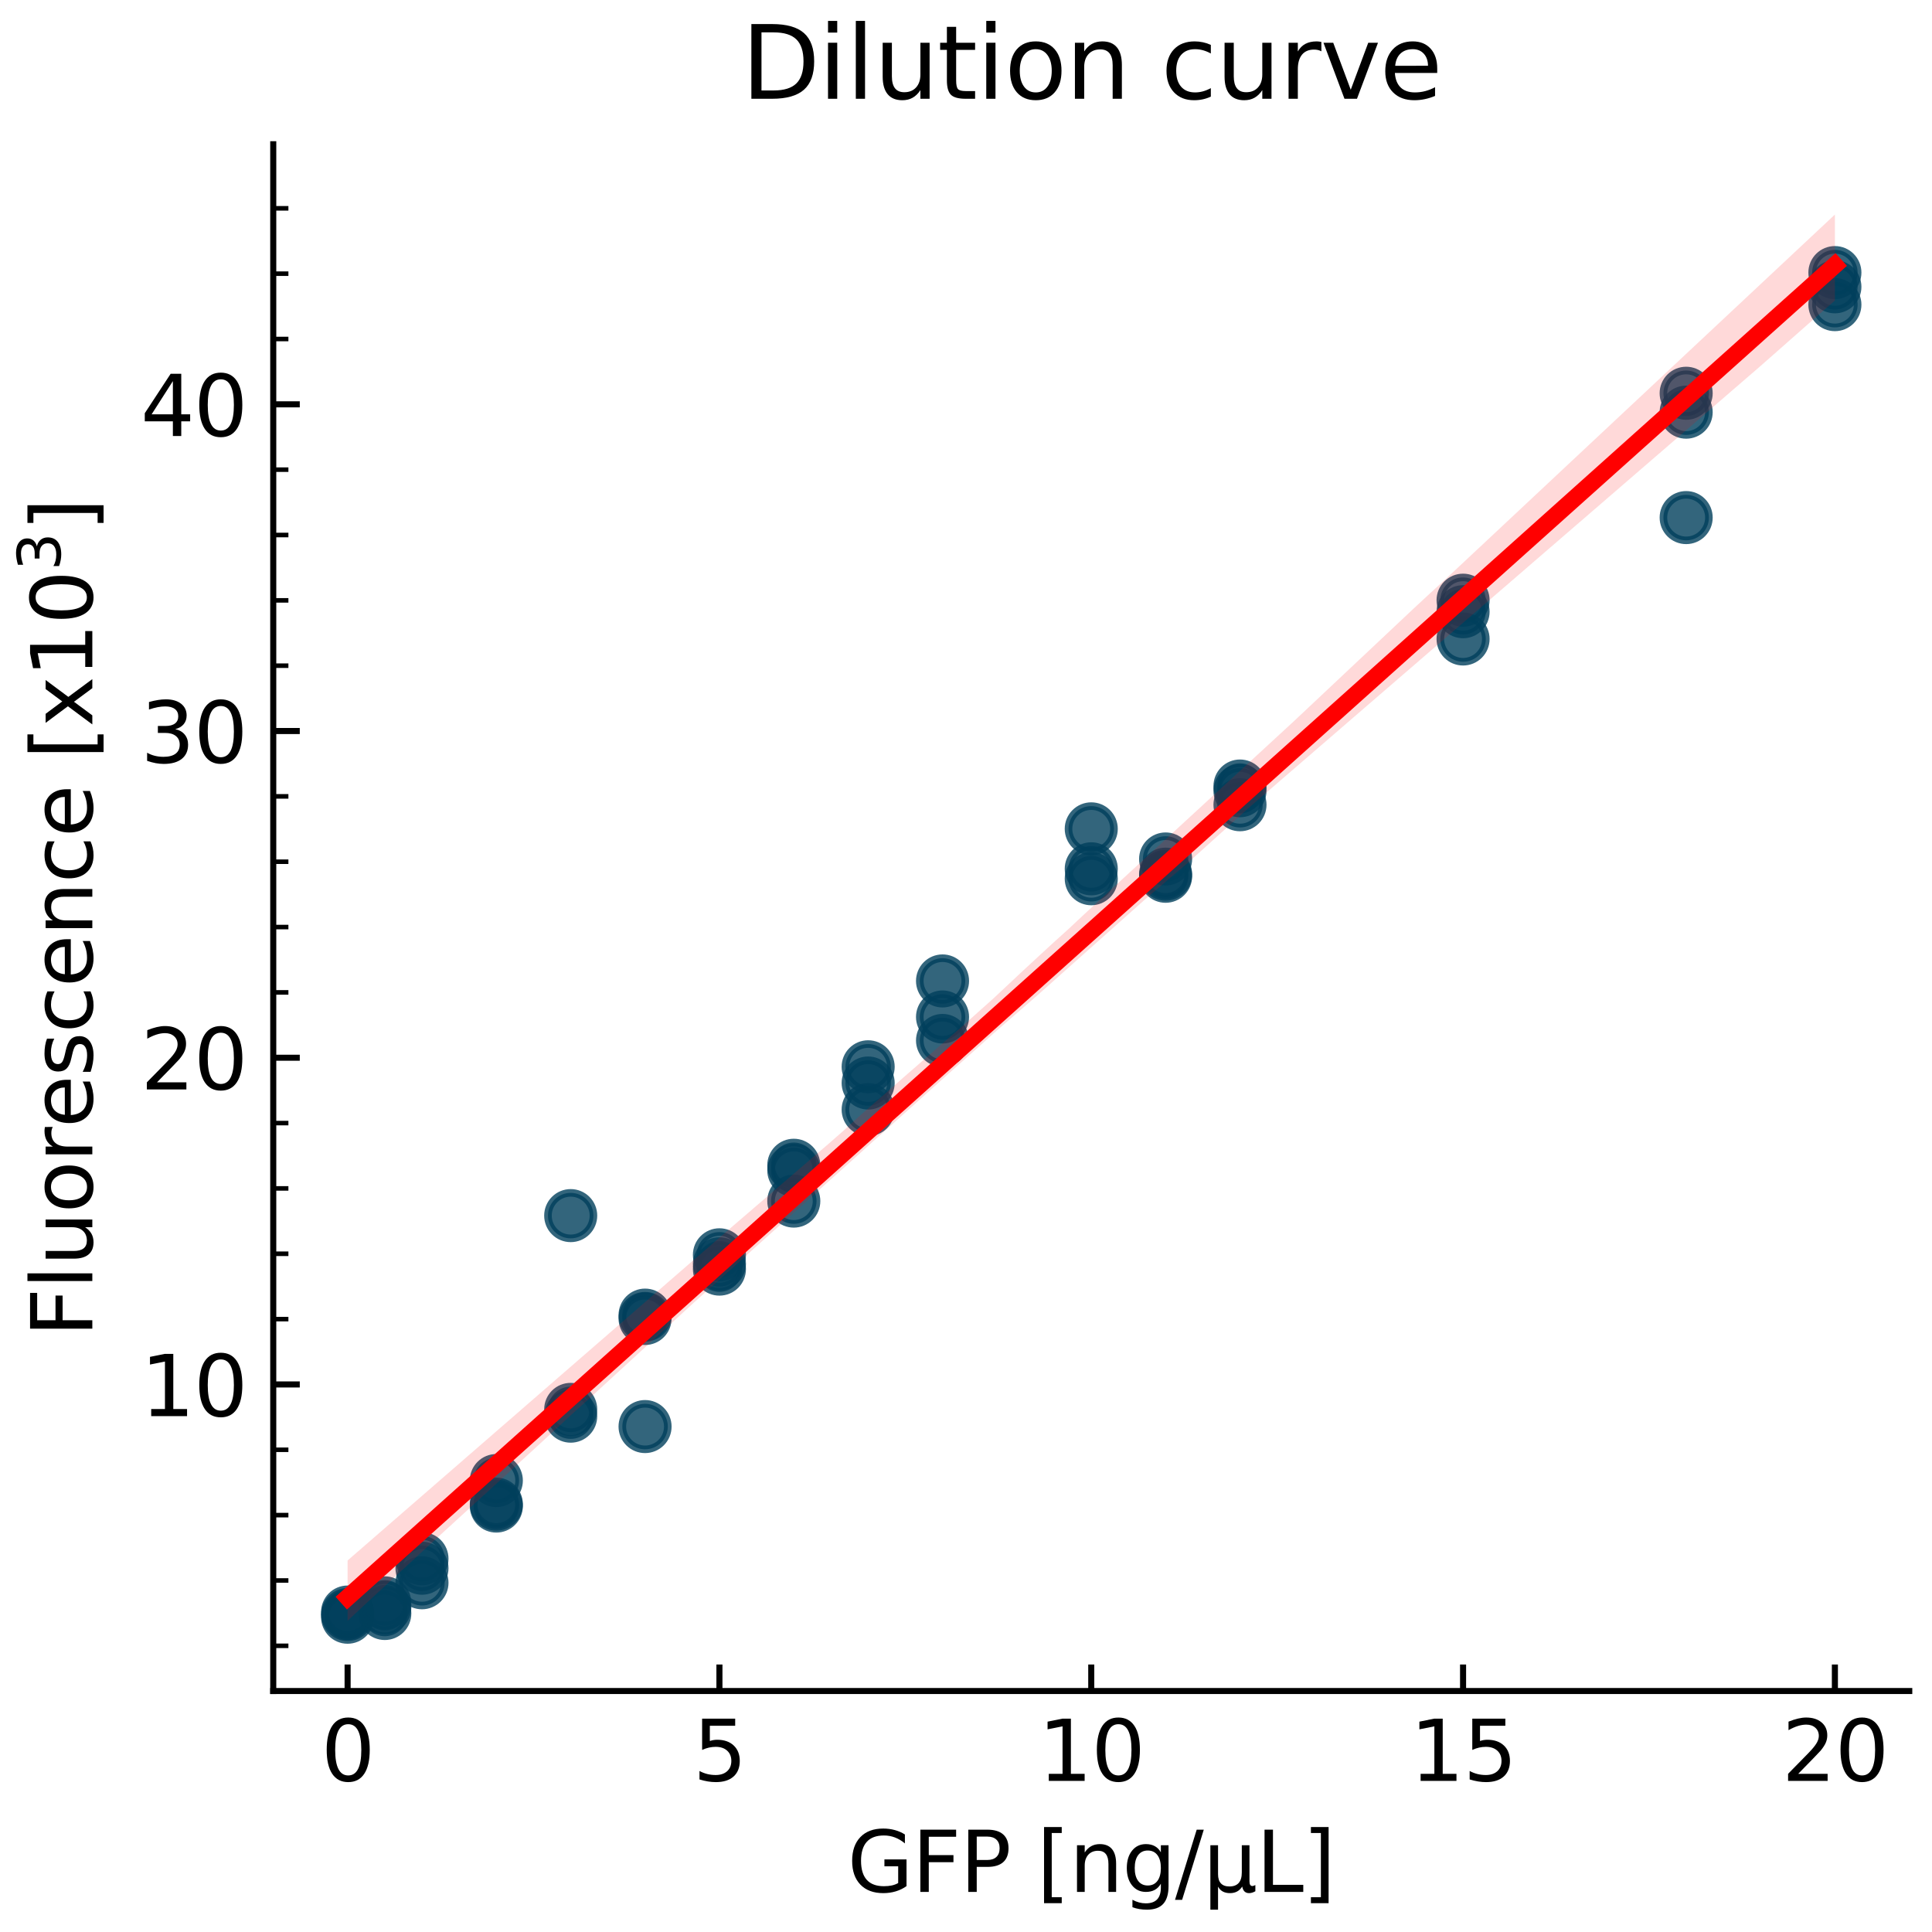 <?xml version="1.0" encoding="utf-8" standalone="no"?>
<!DOCTYPE svg PUBLIC "-//W3C//DTD SVG 1.1//EN"
  "http://www.w3.org/Graphics/SVG/1.1/DTD/svg11.dtd">
<svg xmlns:xlink="http://www.w3.org/1999/xlink" width="254.88pt" height="254.88pt" viewBox="0 0 254.88 254.88" xmlns="http://www.w3.org/2000/svg" version="1.1">
 <defs>
  <style type="text/css">*{stroke-linejoin: round; stroke-linecap: butt}</style>
 </defs>
 <g id="figure_1">
  <g id="patch_1">
   <path d="M 0 254.88 
L 254.88 254.88 
L 254.88 0 
L 0 0 
z
" style="fill: #ffffff"/>
  </g>
  <g id="axes_1">
   <g id="patch_2">
    <path d="M 36.048 223.088 
L 251.88 223.088 
L 251.88 19.03 
L 36.048 19.03 
z
" style="fill: #ffffff"/>
   </g>
   <g id="PathCollection_1">
    <defs>
     <path id="m9e7af4cdc6" d="M 0 3 
C 0.796 3 1.559 2.684 2.121 2.121 
C 2.684 1.559 3 0.796 3 0 
C 3 -0.796 2.684 -1.559 2.121 -2.121 
C 1.559 -2.684 0.796 -3 0 -3 
C -0.796 -3 -1.559 -2.684 -2.121 -2.121 
C -2.684 -1.559 -3 -0.796 -3 0 
C -3 0.796 -2.684 1.559 -2.121 2.121 
C -1.559 2.684 -0.796 3 0 3 
z
" style="stroke: #003f5c; stroke-opacity: 0.8"/>
    </defs>
    <g clip-path="url(#p2eb1bc196b)">
     <use xlink:href="#m9e7af4cdc6" x="153.774" y="115.323" style="fill: #003f5c; fill-opacity: 0.8; stroke: #003f5c; stroke-opacity: 0.8"/>
     <use xlink:href="#m9e7af4cdc6" x="153.774" y="115.602" style="fill: #003f5c; fill-opacity: 0.8; stroke: #003f5c; stroke-opacity: 0.8"/>
     <use xlink:href="#m9e7af4cdc6" x="153.774" y="113.32" style="fill: #003f5c; fill-opacity: 0.8; stroke: #003f5c; stroke-opacity: 0.8"/>
     <use xlink:href="#m9e7af4cdc6" x="193.016" y="79.18" style="fill: #003f5c; fill-opacity: 0.8; stroke: #003f5c; stroke-opacity: 0.8"/>
     <use xlink:href="#m9e7af4cdc6" x="193.016" y="84.299" style="fill: #003f5c; fill-opacity: 0.8; stroke: #003f5c; stroke-opacity: 0.8"/>
     <use xlink:href="#m9e7af4cdc6" x="193.016" y="80.701" style="fill: #003f5c; fill-opacity: 0.8; stroke: #003f5c; stroke-opacity: 0.8"/>
     <use xlink:href="#m9e7af4cdc6" x="242.069" y="40.189" style="fill: #003f5c; fill-opacity: 0.8; stroke: #003f5c; stroke-opacity: 0.8"/>
     <use xlink:href="#m9e7af4cdc6" x="242.069" y="37.837" style="fill: #003f5c; fill-opacity: 0.8; stroke: #003f5c; stroke-opacity: 0.8"/>
     <use xlink:href="#m9e7af4cdc6" x="242.069" y="35.962" style="fill: #003f5c; fill-opacity: 0.8; stroke: #003f5c; stroke-opacity: 0.8"/>
     <use xlink:href="#m9e7af4cdc6" x="163.585" y="104.319" style="fill: #003f5c; fill-opacity: 0.8; stroke: #003f5c; stroke-opacity: 0.8"/>
     <use xlink:href="#m9e7af4cdc6" x="163.585" y="106.165" style="fill: #003f5c; fill-opacity: 0.8; stroke: #003f5c; stroke-opacity: 0.8"/>
     <use xlink:href="#m9e7af4cdc6" x="163.585" y="103.697" style="fill: #003f5c; fill-opacity: 0.8; stroke: #003f5c; stroke-opacity: 0.8"/>
     <use xlink:href="#m9e7af4cdc6" x="222.448" y="68.283" style="fill: #003f5c; fill-opacity: 0.8; stroke: #003f5c; stroke-opacity: 0.8"/>
     <use xlink:href="#m9e7af4cdc6" x="222.448" y="51.881" style="fill: #003f5c; fill-opacity: 0.8; stroke: #003f5c; stroke-opacity: 0.8"/>
     <use xlink:href="#m9e7af4cdc6" x="222.448" y="54.376" style="fill: #003f5c; fill-opacity: 0.8; stroke: #003f5c; stroke-opacity: 0.8"/>
     <use xlink:href="#m9e7af4cdc6" x="45.858" y="213.352" style="fill: #003f5c; fill-opacity: 0.8; stroke: #003f5c; stroke-opacity: 0.8"/>
     <use xlink:href="#m9e7af4cdc6" x="50.764" y="212.861" style="fill: #003f5c; fill-opacity: 0.8; stroke: #003f5c; stroke-opacity: 0.8"/>
     <use xlink:href="#m9e7af4cdc6" x="55.669" y="208.807" style="fill: #003f5c; fill-opacity: 0.8; stroke: #003f5c; stroke-opacity: 0.8"/>
     <use xlink:href="#m9e7af4cdc6" x="65.479" y="198.688" style="fill: #003f5c; fill-opacity: 0.8; stroke: #003f5c; stroke-opacity: 0.8"/>
     <use xlink:href="#m9e7af4cdc6" x="75.29" y="160.37" style="fill: #003f5c; fill-opacity: 0.8; stroke: #003f5c; stroke-opacity: 0.8"/>
     <use xlink:href="#m9e7af4cdc6" x="85.1" y="173.497" style="fill: #003f5c; fill-opacity: 0.8; stroke: #003f5c; stroke-opacity: 0.8"/>
     <use xlink:href="#m9e7af4cdc6" x="94.911" y="166.725" style="fill: #003f5c; fill-opacity: 0.8; stroke: #003f5c; stroke-opacity: 0.8"/>
     <use xlink:href="#m9e7af4cdc6" x="104.722" y="158.455" style="fill: #003f5c; fill-opacity: 0.8; stroke: #003f5c; stroke-opacity: 0.8"/>
     <use xlink:href="#m9e7af4cdc6" x="114.532" y="146.384" style="fill: #003f5c; fill-opacity: 0.8; stroke: #003f5c; stroke-opacity: 0.8"/>
     <use xlink:href="#m9e7af4cdc6" x="124.343" y="137.263" style="fill: #003f5c; fill-opacity: 0.8; stroke: #003f5c; stroke-opacity: 0.8"/>
     <use xlink:href="#m9e7af4cdc6" x="143.964" y="114.617" style="fill: #003f5c; fill-opacity: 0.8; stroke: #003f5c; stroke-opacity: 0.8"/>
     <use xlink:href="#m9e7af4cdc6" x="45.858" y="212.669" style="fill: #003f5c; fill-opacity: 0.8; stroke: #003f5c; stroke-opacity: 0.8"/>
     <use xlink:href="#m9e7af4cdc6" x="50.764" y="212.091" style="fill: #003f5c; fill-opacity: 0.8; stroke: #003f5c; stroke-opacity: 0.8"/>
     <use xlink:href="#m9e7af4cdc6" x="55.669" y="206.888" style="fill: #003f5c; fill-opacity: 0.8; stroke: #003f5c; stroke-opacity: 0.8"/>
     <use xlink:href="#m9e7af4cdc6" x="65.479" y="198.436" style="fill: #003f5c; fill-opacity: 0.8; stroke: #003f5c; stroke-opacity: 0.8"/>
     <use xlink:href="#m9e7af4cdc6" x="75.29" y="186.828" style="fill: #003f5c; fill-opacity: 0.8; stroke: #003f5c; stroke-opacity: 0.8"/>
     <use xlink:href="#m9e7af4cdc6" x="85.1" y="173.94" style="fill: #003f5c; fill-opacity: 0.8; stroke: #003f5c; stroke-opacity: 0.8"/>
     <use xlink:href="#m9e7af4cdc6" x="94.911" y="165.54" style="fill: #003f5c; fill-opacity: 0.8; stroke: #003f5c; stroke-opacity: 0.8"/>
     <use xlink:href="#m9e7af4cdc6" x="104.722" y="154.397" style="fill: #003f5c; fill-opacity: 0.8; stroke: #003f5c; stroke-opacity: 0.8"/>
     <use xlink:href="#m9e7af4cdc6" x="114.532" y="142.877" style="fill: #003f5c; fill-opacity: 0.8; stroke: #003f5c; stroke-opacity: 0.8"/>
     <use xlink:href="#m9e7af4cdc6" x="124.343" y="134.165" style="fill: #003f5c; fill-opacity: 0.8; stroke: #003f5c; stroke-opacity: 0.8"/>
     <use xlink:href="#m9e7af4cdc6" x="143.964" y="115.927" style="fill: #003f5c; fill-opacity: 0.8; stroke: #003f5c; stroke-opacity: 0.8"/>
     <use xlink:href="#m9e7af4cdc6" x="45.858" y="212.997" style="fill: #003f5c; fill-opacity: 0.8; stroke: #003f5c; stroke-opacity: 0.8"/>
     <use xlink:href="#m9e7af4cdc6" x="50.764" y="211.457" style="fill: #003f5c; fill-opacity: 0.8; stroke: #003f5c; stroke-opacity: 0.8"/>
     <use xlink:href="#m9e7af4cdc6" x="55.669" y="205.636" style="fill: #003f5c; fill-opacity: 0.8; stroke: #003f5c; stroke-opacity: 0.8"/>
     <use xlink:href="#m9e7af4cdc6" x="65.479" y="195.321" style="fill: #003f5c; fill-opacity: 0.8; stroke: #003f5c; stroke-opacity: 0.8"/>
     <use xlink:href="#m9e7af4cdc6" x="75.29" y="185.934" style="fill: #003f5c; fill-opacity: 0.8; stroke: #003f5c; stroke-opacity: 0.8"/>
     <use xlink:href="#m9e7af4cdc6" x="85.1" y="188.2" style="fill: #003f5c; fill-opacity: 0.8; stroke: #003f5c; stroke-opacity: 0.8"/>
     <use xlink:href="#m9e7af4cdc6" x="94.911" y="167.428" style="fill: #003f5c; fill-opacity: 0.8; stroke: #003f5c; stroke-opacity: 0.8"/>
     <use xlink:href="#m9e7af4cdc6" x="104.722" y="153.728" style="fill: #003f5c; fill-opacity: 0.8; stroke: #003f5c; stroke-opacity: 0.8"/>
     <use xlink:href="#m9e7af4cdc6" x="114.532" y="140.737" style="fill: #003f5c; fill-opacity: 0.8; stroke: #003f5c; stroke-opacity: 0.8"/>
     <use xlink:href="#m9e7af4cdc6" x="124.343" y="129.411" style="fill: #003f5c; fill-opacity: 0.8; stroke: #003f5c; stroke-opacity: 0.8"/>
     <use xlink:href="#m9e7af4cdc6" x="143.964" y="109.347" style="fill: #003f5c; fill-opacity: 0.8; stroke: #003f5c; stroke-opacity: 0.8"/>
    </g>
   </g>
   <g id="PolyCollection_1">
    <path d="M 45.858 205.865 
L 45.858 213.813 
L 47.84 211.965 
L 49.822 210.128 
L 51.804 208.291 
L 53.786 206.46 
L 55.768 204.633 
L 57.75 202.807 
L 59.732 200.992 
L 61.714 199.183 
L 63.696 197.373 
L 65.678 195.561 
L 67.66 193.743 
L 69.641 191.926 
L 71.623 190.106 
L 73.605 188.277 
L 75.587 186.447 
L 77.569 184.656 
L 79.551 182.838 
L 81.533 181.021 
L 83.515 179.203 
L 85.497 177.385 
L 87.479 175.568 
L 89.461 173.757 
L 91.443 171.934 
L 93.425 170.153 
L 95.406 168.371 
L 97.388 166.589 
L 99.37 164.797 
L 101.352 163.014 
L 103.334 161.231 
L 105.316 159.449 
L 107.298 157.666 
L 109.28 155.883 
L 111.262 154.11 
L 113.244 152.335 
L 115.226 150.535 
L 117.208 148.772 
L 119.19 146.99 
L 121.172 145.208 
L 123.153 143.426 
L 125.135 141.645 
L 127.117 139.879 
L 129.099 138.109 
L 131.081 136.325 
L 133.063 134.599 
L 135.045 132.886 
L 137.027 131.156 
L 139.009 129.391 
L 140.991 127.625 
L 142.973 125.86 
L 144.955 124.094 
L 146.937 122.329 
L 148.919 120.563 
L 150.9 118.798 
L 152.882 117.087 
L 154.864 115.396 
L 156.846 113.704 
L 158.828 111.921 
L 160.81 110.13 
L 162.792 108.338 
L 164.774 106.547 
L 166.756 104.834 
L 168.738 103.123 
L 170.72 101.411 
L 172.702 99.7 
L 174.684 97.989 
L 176.666 96.278 
L 178.648 94.567 
L 180.629 92.856 
L 182.611 91.145 
L 184.593 89.434 
L 186.575 87.726 
L 188.557 86.012 
L 190.539 84.301 
L 192.521 82.59 
L 194.503 80.879 
L 196.485 79.169 
L 198.467 77.458 
L 200.449 75.747 
L 202.431 74.036 
L 204.413 72.325 
L 206.394 70.615 
L 208.376 68.904 
L 210.358 67.193 
L 212.34 65.482 
L 214.322 63.771 
L 216.304 62.059 
L 218.286 60.348 
L 220.268 58.637 
L 222.25 56.926 
L 224.232 55.215 
L 226.214 53.504 
L 228.196 51.792 
L 230.178 50.081 
L 232.16 48.37 
L 234.141 46.626 
L 236.123 44.878 
L 238.105 43.131 
L 240.087 41.383 
L 242.069 39.651 
L 242.069 28.306 
L 242.069 28.306 
L 240.087 30.162 
L 238.105 32.018 
L 236.123 33.874 
L 234.141 35.73 
L 232.16 37.586 
L 230.178 39.442 
L 228.196 41.298 
L 226.214 43.154 
L 224.232 45.01 
L 222.25 46.866 
L 220.268 48.723 
L 218.286 50.579 
L 216.304 52.435 
L 214.322 54.291 
L 212.34 56.147 
L 210.358 58.003 
L 208.376 59.859 
L 206.394 61.715 
L 204.413 63.572 
L 202.431 65.428 
L 200.449 67.284 
L 198.467 69.14 
L 196.485 70.996 
L 194.503 72.852 
L 192.521 74.708 
L 190.539 76.554 
L 188.557 78.37 
L 186.575 80.208 
L 184.593 82.073 
L 182.611 83.938 
L 180.629 85.802 
L 178.648 87.667 
L 176.666 89.532 
L 174.684 91.396 
L 172.702 93.261 
L 170.72 95.124 
L 168.738 96.952 
L 166.756 98.777 
L 164.774 100.602 
L 162.792 102.427 
L 160.81 104.252 
L 158.828 106.076 
L 156.846 107.901 
L 154.864 109.726 
L 152.882 111.551 
L 150.9 113.376 
L 148.919 115.201 
L 146.937 117.026 
L 144.955 118.851 
L 142.973 120.676 
L 140.991 122.535 
L 139.009 124.325 
L 137.027 126.15 
L 135.045 127.983 
L 133.063 129.84 
L 131.081 131.698 
L 129.099 133.467 
L 127.117 135.241 
L 125.135 136.966 
L 123.153 138.692 
L 121.172 140.418 
L 119.19 142.143 
L 117.208 143.899 
L 115.226 145.622 
L 113.244 147.367 
L 111.262 149.182 
L 109.28 150.922 
L 107.298 152.625 
L 105.316 154.328 
L 103.334 156.031 
L 101.352 157.734 
L 99.37 159.437 
L 97.388 161.14 
L 95.406 162.85 
L 93.425 164.575 
L 91.443 166.278 
L 89.461 167.999 
L 87.479 169.72 
L 85.497 171.441 
L 83.515 173.162 
L 81.533 174.884 
L 79.551 176.605 
L 77.569 178.326 
L 75.587 180.047 
L 73.605 181.768 
L 71.623 183.49 
L 69.641 185.211 
L 67.66 186.932 
L 65.678 188.653 
L 63.696 190.374 
L 61.714 192.095 
L 59.732 193.817 
L 57.75 195.538 
L 55.768 197.259 
L 53.786 198.98 
L 51.804 200.701 
L 49.822 202.422 
L 47.84 204.144 
L 45.858 205.865 
z
" clip-path="url(#p2eb1bc196b)" style="fill: #ff0000; fill-opacity: 0.15"/>
   </g>
   <g id="matplotlib.axis_1">
    <g id="xtick_1">
     <g id="line2d_1">
      <defs>
       <path id="m4f337d7bee" d="M 0 0 
L 0 -3.5 
" style="stroke: #000000; stroke-width: 0.8"/>
      </defs>
      <g>
       <use xlink:href="#m4f337d7bee" x="45.858" y="223.088" style="stroke: #000000; stroke-width: 0.8"/>
      </g>
     </g>
     <g id="text_1">
      <!-- 0 -->
      <g transform="translate(42.359 234.946) scale(0.11 -0.11)">
       <defs>
        <path id="DejaVuSans-30" d="M 2034 4250 
Q 1547 4250 1301 3770 
Q 1056 3291 1056 2328 
Q 1056 1369 1301 889 
Q 1547 409 2034 409 
Q 2525 409 2770 889 
Q 3016 1369 3016 2328 
Q 3016 3291 2770 3770 
Q 2525 4250 2034 4250 
z
M 2034 4750 
Q 2819 4750 3233 4129 
Q 3647 3509 3647 2328 
Q 3647 1150 3233 529 
Q 2819 -91 2034 -91 
Q 1250 -91 836 529 
Q 422 1150 422 2328 
Q 422 3509 836 4129 
Q 1250 4750 2034 4750 
z
" transform="scale(0.016)"/>
       </defs>
       <use xlink:href="#DejaVuSans-30"/>
      </g>
     </g>
    </g>
    <g id="xtick_2">
     <g id="line2d_2">
      <g>
       <use xlink:href="#m4f337d7bee" x="94.911" y="223.088" style="stroke: #000000; stroke-width: 0.8"/>
      </g>
     </g>
     <g id="text_2">
      <!-- 5 -->
      <g transform="translate(91.412 234.946) scale(0.11 -0.11)">
       <defs>
        <path id="DejaVuSans-35" d="M 691 4666 
L 3169 4666 
L 3169 4134 
L 1269 4134 
L 1269 2991 
Q 1406 3038 1543 3061 
Q 1681 3084 1819 3084 
Q 2600 3084 3056 2656 
Q 3513 2228 3513 1497 
Q 3513 744 3044 326 
Q 2575 -91 1722 -91 
Q 1428 -91 1123 -41 
Q 819 9 494 109 
L 494 744 
Q 775 591 1075 516 
Q 1375 441 1709 441 
Q 2250 441 2565 725 
Q 2881 1009 2881 1497 
Q 2881 1984 2565 2268 
Q 2250 2553 1709 2553 
Q 1456 2553 1204 2497 
Q 953 2441 691 2322 
L 691 4666 
z
" transform="scale(0.016)"/>
       </defs>
       <use xlink:href="#DejaVuSans-35"/>
      </g>
     </g>
    </g>
    <g id="xtick_3">
     <g id="line2d_3">
      <g>
       <use xlink:href="#m4f337d7bee" x="143.964" y="223.088" style="stroke: #000000; stroke-width: 0.8"/>
      </g>
     </g>
     <g id="text_3">
      <!-- 10 -->
      <g transform="translate(136.965 234.946) scale(0.11 -0.11)">
       <defs>
        <path id="DejaVuSans-31" d="M 794 531 
L 1825 531 
L 1825 4091 
L 703 3866 
L 703 4441 
L 1819 4666 
L 2450 4666 
L 2450 531 
L 3481 531 
L 3481 0 
L 794 0 
L 794 531 
z
" transform="scale(0.016)"/>
       </defs>
       <use xlink:href="#DejaVuSans-31"/>
       <use xlink:href="#DejaVuSans-30" x="63.623"/>
      </g>
     </g>
    </g>
    <g id="xtick_4">
     <g id="line2d_4">
      <g>
       <use xlink:href="#m4f337d7bee" x="193.016" y="223.088" style="stroke: #000000; stroke-width: 0.8"/>
      </g>
     </g>
     <g id="text_4">
      <!-- 15 -->
      <g transform="translate(186.018 234.946) scale(0.11 -0.11)">
       <use xlink:href="#DejaVuSans-31"/>
       <use xlink:href="#DejaVuSans-35" x="63.623"/>
      </g>
     </g>
    </g>
    <g id="xtick_5">
     <g id="line2d_5">
      <g>
       <use xlink:href="#m4f337d7bee" x="242.069" y="223.088" style="stroke: #000000; stroke-width: 0.8"/>
      </g>
     </g>
     <g id="text_5">
      <!-- 20 -->
      <g transform="translate(235.07 234.946) scale(0.11 -0.11)">
       <defs>
        <path id="DejaVuSans-32" d="M 1228 531 
L 3431 531 
L 3431 0 
L 469 0 
L 469 531 
Q 828 903 1448 1529 
Q 2069 2156 2228 2338 
Q 2531 2678 2651 2914 
Q 2772 3150 2772 3378 
Q 2772 3750 2511 3984 
Q 2250 4219 1831 4219 
Q 1534 4219 1204 4116 
Q 875 4013 500 3803 
L 500 4441 
Q 881 4594 1212 4672 
Q 1544 4750 1819 4750 
Q 2544 4750 2975 4387 
Q 3406 4025 3406 3419 
Q 3406 3131 3298 2873 
Q 3191 2616 2906 2266 
Q 2828 2175 2409 1742 
Q 1991 1309 1228 531 
z
" transform="scale(0.016)"/>
       </defs>
       <use xlink:href="#DejaVuSans-32"/>
       <use xlink:href="#DejaVuSans-30" x="63.623"/>
      </g>
     </g>
    </g>
    <g id="text_6">
     <!-- GFP [ng/µL] -->
     <g transform="translate(111.789 249.592) scale(0.11 -0.11)">
      <defs>
       <path id="DejaVuSans-47" d="M 3809 666 
L 3809 1919 
L 2778 1919 
L 2778 2438 
L 4434 2438 
L 4434 434 
Q 4069 175 3628 42 
Q 3188 -91 2688 -91 
Q 1594 -91 976 548 
Q 359 1188 359 2328 
Q 359 3472 976 4111 
Q 1594 4750 2688 4750 
Q 3144 4750 3555 4637 
Q 3966 4525 4313 4306 
L 4313 3634 
Q 3963 3931 3569 4081 
Q 3175 4231 2741 4231 
Q 1884 4231 1454 3753 
Q 1025 3275 1025 2328 
Q 1025 1384 1454 906 
Q 1884 428 2741 428 
Q 3075 428 3337 486 
Q 3600 544 3809 666 
z
" transform="scale(0.016)"/>
       <path id="DejaVuSans-46" d="M 628 4666 
L 3309 4666 
L 3309 4134 
L 1259 4134 
L 1259 2759 
L 3109 2759 
L 3109 2228 
L 1259 2228 
L 1259 0 
L 628 0 
L 628 4666 
z
" transform="scale(0.016)"/>
       <path id="DejaVuSans-50" d="M 1259 4147 
L 1259 2394 
L 2053 2394 
Q 2494 2394 2734 2622 
Q 2975 2850 2975 3272 
Q 2975 3691 2734 3919 
Q 2494 4147 2053 4147 
L 1259 4147 
z
M 628 4666 
L 2053 4666 
Q 2838 4666 3239 4311 
Q 3641 3956 3641 3272 
Q 3641 2581 3239 2228 
Q 2838 1875 2053 1875 
L 1259 1875 
L 1259 0 
L 628 0 
L 628 4666 
z
" transform="scale(0.016)"/>
       <path id="DejaVuSans-20" transform="scale(0.016)"/>
       <path id="DejaVuSans-5b" d="M 550 4863 
L 1875 4863 
L 1875 4416 
L 1125 4416 
L 1125 -397 
L 1875 -397 
L 1875 -844 
L 550 -844 
L 550 4863 
z
" transform="scale(0.016)"/>
       <path id="DejaVuSans-6e" d="M 3513 2113 
L 3513 0 
L 2938 0 
L 2938 2094 
Q 2938 2591 2744 2837 
Q 2550 3084 2163 3084 
Q 1697 3084 1428 2787 
Q 1159 2491 1159 1978 
L 1159 0 
L 581 0 
L 581 3500 
L 1159 3500 
L 1159 2956 
Q 1366 3272 1645 3428 
Q 1925 3584 2291 3584 
Q 2894 3584 3203 3211 
Q 3513 2838 3513 2113 
z
" transform="scale(0.016)"/>
       <path id="DejaVuSans-67" d="M 2906 1791 
Q 2906 2416 2648 2759 
Q 2391 3103 1925 3103 
Q 1463 3103 1205 2759 
Q 947 2416 947 1791 
Q 947 1169 1205 825 
Q 1463 481 1925 481 
Q 2391 481 2648 825 
Q 2906 1169 2906 1791 
z
M 3481 434 
Q 3481 -459 3084 -895 
Q 2688 -1331 1869 -1331 
Q 1566 -1331 1297 -1286 
Q 1028 -1241 775 -1147 
L 775 -588 
Q 1028 -725 1275 -790 
Q 1522 -856 1778 -856 
Q 2344 -856 2625 -561 
Q 2906 -266 2906 331 
L 2906 616 
Q 2728 306 2450 153 
Q 2172 0 1784 0 
Q 1141 0 747 490 
Q 353 981 353 1791 
Q 353 2603 747 3093 
Q 1141 3584 1784 3584 
Q 2172 3584 2450 3431 
Q 2728 3278 2906 2969 
L 2906 3500 
L 3481 3500 
L 3481 434 
z
" transform="scale(0.016)"/>
       <path id="DejaVuSans-2f" d="M 1625 4666 
L 2156 4666 
L 531 -594 
L 0 -594 
L 1625 4666 
z
" transform="scale(0.016)"/>
       <path id="DejaVuSans-b5" d="M 544 -1331 
L 544 3500 
L 1119 3500 
L 1119 1325 
Q 1119 872 1334 640 
Q 1550 409 1972 409 
Q 2434 409 2667 671 
Q 2900 934 2900 1459 
L 2900 3500 
L 3475 3500 
L 3475 806 
Q 3475 619 3529 530 
Q 3584 441 3700 441 
Q 3728 441 3778 458 
Q 3828 475 3916 513 
L 3916 50 
Q 3788 -22 3673 -56 
Q 3559 -91 3450 -91 
Q 3234 -91 3106 31 
Q 2978 153 2931 403 
Q 2775 156 2548 32 
Q 2322 -91 2016 -91 
Q 1697 -91 1473 31 
Q 1250 153 1119 397 
L 1119 -1331 
L 544 -1331 
z
" transform="scale(0.016)"/>
       <path id="DejaVuSans-4c" d="M 628 4666 
L 1259 4666 
L 1259 531 
L 3531 531 
L 3531 0 
L 628 0 
L 628 4666 
z
" transform="scale(0.016)"/>
       <path id="DejaVuSans-5d" d="M 1947 4863 
L 1947 -844 
L 622 -844 
L 622 -397 
L 1369 -397 
L 1369 4416 
L 622 4416 
L 622 4863 
L 1947 4863 
z
" transform="scale(0.016)"/>
      </defs>
      <use xlink:href="#DejaVuSans-47"/>
      <use xlink:href="#DejaVuSans-46" x="77.49"/>
      <use xlink:href="#DejaVuSans-50" x="135.01"/>
      <use xlink:href="#DejaVuSans-20" x="195.312"/>
      <use xlink:href="#DejaVuSans-5b" x="227.1"/>
      <use xlink:href="#DejaVuSans-6e" x="266.113"/>
      <use xlink:href="#DejaVuSans-67" x="329.492"/>
      <use xlink:href="#DejaVuSans-2f" x="392.969"/>
      <use xlink:href="#DejaVuSans-b5" x="426.66"/>
      <use xlink:href="#DejaVuSans-4c" x="490.283"/>
      <use xlink:href="#DejaVuSans-5d" x="545.996"/>
     </g>
    </g>
   </g>
   <g id="matplotlib.axis_2">
    <g id="ytick_1">
     <g id="line2d_6">
      <defs>
       <path id="m156a84e098" d="M 0 0 
L 3.5 0 
" style="stroke: #000000; stroke-width: 0.8"/>
      </defs>
      <g>
       <use xlink:href="#m156a84e098" x="36.048" y="182.643" style="stroke: #000000; stroke-width: 0.8"/>
      </g>
     </g>
     <g id="text_7">
      <!-- 10 -->
      <g transform="translate(18.55 186.822) scale(0.11 -0.11)">
       <use xlink:href="#DejaVuSans-31"/>
       <use xlink:href="#DejaVuSans-30" x="63.623"/>
      </g>
     </g>
    </g>
    <g id="ytick_2">
     <g id="line2d_7">
      <g>
       <use xlink:href="#m156a84e098" x="36.048" y="139.543" style="stroke: #000000; stroke-width: 0.8"/>
      </g>
     </g>
     <g id="text_8">
      <!-- 20 -->
      <g transform="translate(18.55 143.722) scale(0.11 -0.11)">
       <use xlink:href="#DejaVuSans-32"/>
       <use xlink:href="#DejaVuSans-30" x="63.623"/>
      </g>
     </g>
    </g>
    <g id="ytick_3">
     <g id="line2d_8">
      <g>
       <use xlink:href="#m156a84e098" x="36.048" y="96.442" style="stroke: #000000; stroke-width: 0.8"/>
      </g>
     </g>
     <g id="text_9">
      <!-- 30 -->
      <g transform="translate(18.55 100.621) scale(0.11 -0.11)">
       <defs>
        <path id="DejaVuSans-33" d="M 2597 2516 
Q 3050 2419 3304 2112 
Q 3559 1806 3559 1356 
Q 3559 666 3084 287 
Q 2609 -91 1734 -91 
Q 1441 -91 1130 -33 
Q 819 25 488 141 
L 488 750 
Q 750 597 1062 519 
Q 1375 441 1716 441 
Q 2309 441 2620 675 
Q 2931 909 2931 1356 
Q 2931 1769 2642 2001 
Q 2353 2234 1838 2234 
L 1294 2234 
L 1294 2753 
L 1863 2753 
Q 2328 2753 2575 2939 
Q 2822 3125 2822 3475 
Q 2822 3834 2567 4026 
Q 2313 4219 1838 4219 
Q 1578 4219 1281 4162 
Q 984 4106 628 3988 
L 628 4550 
Q 988 4650 1302 4700 
Q 1616 4750 1894 4750 
Q 2613 4750 3031 4423 
Q 3450 4097 3450 3541 
Q 3450 3153 3228 2886 
Q 3006 2619 2597 2516 
z
" transform="scale(0.016)"/>
       </defs>
       <use xlink:href="#DejaVuSans-33"/>
       <use xlink:href="#DejaVuSans-30" x="63.623"/>
      </g>
     </g>
    </g>
    <g id="ytick_4">
     <g id="line2d_9">
      <g>
       <use xlink:href="#m156a84e098" x="36.048" y="53.342" style="stroke: #000000; stroke-width: 0.8"/>
      </g>
     </g>
     <g id="text_10">
      <!-- 40 -->
      <g transform="translate(18.55 57.521) scale(0.11 -0.11)">
       <defs>
        <path id="DejaVuSans-34" d="M 2419 4116 
L 825 1625 
L 2419 1625 
L 2419 4116 
z
M 2253 4666 
L 3047 4666 
L 3047 1625 
L 3713 1625 
L 3713 1100 
L 3047 1100 
L 3047 0 
L 2419 0 
L 2419 1100 
L 313 1100 
L 313 1709 
L 2253 4666 
z
" transform="scale(0.016)"/>
       </defs>
       <use xlink:href="#DejaVuSans-34"/>
       <use xlink:href="#DejaVuSans-30" x="63.623"/>
      </g>
     </g>
    </g>
    <g id="ytick_5">
     <g id="line2d_10">
      <defs>
       <path id="m49326732d9" d="M 0 0 
L 2 0 
" style="stroke: #000000; stroke-width: 0.6"/>
      </defs>
      <g>
       <use xlink:href="#m49326732d9" x="36.048" y="217.123" style="stroke: #000000; stroke-width: 0.6"/>
      </g>
     </g>
    </g>
    <g id="ytick_6">
     <g id="line2d_11">
      <g>
       <use xlink:href="#m49326732d9" x="36.048" y="208.503" style="stroke: #000000; stroke-width: 0.6"/>
      </g>
     </g>
    </g>
    <g id="ytick_7">
     <g id="line2d_12">
      <g>
       <use xlink:href="#m49326732d9" x="36.048" y="199.883" style="stroke: #000000; stroke-width: 0.6"/>
      </g>
     </g>
    </g>
    <g id="ytick_8">
     <g id="line2d_13">
      <g>
       <use xlink:href="#m49326732d9" x="36.048" y="191.263" style="stroke: #000000; stroke-width: 0.6"/>
      </g>
     </g>
    </g>
    <g id="ytick_9">
     <g id="line2d_14">
      <g>
       <use xlink:href="#m49326732d9" x="36.048" y="174.023" style="stroke: #000000; stroke-width: 0.6"/>
      </g>
     </g>
    </g>
    <g id="ytick_10">
     <g id="line2d_15">
      <g>
       <use xlink:href="#m49326732d9" x="36.048" y="165.403" style="stroke: #000000; stroke-width: 0.6"/>
      </g>
     </g>
    </g>
    <g id="ytick_11">
     <g id="line2d_16">
      <g>
       <use xlink:href="#m49326732d9" x="36.048" y="156.783" style="stroke: #000000; stroke-width: 0.6"/>
      </g>
     </g>
    </g>
    <g id="ytick_12">
     <g id="line2d_17">
      <g>
       <use xlink:href="#m49326732d9" x="36.048" y="148.163" style="stroke: #000000; stroke-width: 0.6"/>
      </g>
     </g>
    </g>
    <g id="ytick_13">
     <g id="line2d_18">
      <g>
       <use xlink:href="#m49326732d9" x="36.048" y="130.923" style="stroke: #000000; stroke-width: 0.6"/>
      </g>
     </g>
    </g>
    <g id="ytick_14">
     <g id="line2d_19">
      <g>
       <use xlink:href="#m49326732d9" x="36.048" y="122.303" style="stroke: #000000; stroke-width: 0.6"/>
      </g>
     </g>
    </g>
    <g id="ytick_15">
     <g id="line2d_20">
      <g>
       <use xlink:href="#m49326732d9" x="36.048" y="113.682" style="stroke: #000000; stroke-width: 0.6"/>
      </g>
     </g>
    </g>
    <g id="ytick_16">
     <g id="line2d_21">
      <g>
       <use xlink:href="#m49326732d9" x="36.048" y="105.062" style="stroke: #000000; stroke-width: 0.6"/>
      </g>
     </g>
    </g>
    <g id="ytick_17">
     <g id="line2d_22">
      <g>
       <use xlink:href="#m49326732d9" x="36.048" y="87.822" style="stroke: #000000; stroke-width: 0.6"/>
      </g>
     </g>
    </g>
    <g id="ytick_18">
     <g id="line2d_23">
      <g>
       <use xlink:href="#m49326732d9" x="36.048" y="79.202" style="stroke: #000000; stroke-width: 0.6"/>
      </g>
     </g>
    </g>
    <g id="ytick_19">
     <g id="line2d_24">
      <g>
       <use xlink:href="#m49326732d9" x="36.048" y="70.582" style="stroke: #000000; stroke-width: 0.6"/>
      </g>
     </g>
    </g>
    <g id="ytick_20">
     <g id="line2d_25">
      <g>
       <use xlink:href="#m49326732d9" x="36.048" y="61.962" style="stroke: #000000; stroke-width: 0.6"/>
      </g>
     </g>
    </g>
    <g id="ytick_21">
     <g id="line2d_26">
      <g>
       <use xlink:href="#m49326732d9" x="36.048" y="44.722" style="stroke: #000000; stroke-width: 0.6"/>
      </g>
     </g>
    </g>
    <g id="ytick_22">
     <g id="line2d_27">
      <g>
       <use xlink:href="#m49326732d9" x="36.048" y="36.102" style="stroke: #000000; stroke-width: 0.6"/>
      </g>
     </g>
    </g>
    <g id="ytick_23">
     <g id="line2d_28">
      <g>
       <use xlink:href="#m49326732d9" x="36.048" y="27.482" style="stroke: #000000; stroke-width: 0.6"/>
      </g>
     </g>
    </g>
    <g id="text_11">
     <!-- Fluorescence [x$10^3$] -->
     <g transform="translate(12.263 176.389) rotate(-90) scale(0.11 -0.11)">
      <defs>
       <path id="DejaVuSans-6c" d="M 603 4863 
L 1178 4863 
L 1178 0 
L 603 0 
L 603 4863 
z
" transform="scale(0.016)"/>
       <path id="DejaVuSans-75" d="M 544 1381 
L 544 3500 
L 1119 3500 
L 1119 1403 
Q 1119 906 1312 657 
Q 1506 409 1894 409 
Q 2359 409 2629 706 
Q 2900 1003 2900 1516 
L 2900 3500 
L 3475 3500 
L 3475 0 
L 2900 0 
L 2900 538 
Q 2691 219 2414 64 
Q 2138 -91 1772 -91 
Q 1169 -91 856 284 
Q 544 659 544 1381 
z
M 1991 3584 
L 1991 3584 
z
" transform="scale(0.016)"/>
       <path id="DejaVuSans-6f" d="M 1959 3097 
Q 1497 3097 1228 2736 
Q 959 2375 959 1747 
Q 959 1119 1226 758 
Q 1494 397 1959 397 
Q 2419 397 2687 759 
Q 2956 1122 2956 1747 
Q 2956 2369 2687 2733 
Q 2419 3097 1959 3097 
z
M 1959 3584 
Q 2709 3584 3137 3096 
Q 3566 2609 3566 1747 
Q 3566 888 3137 398 
Q 2709 -91 1959 -91 
Q 1206 -91 779 398 
Q 353 888 353 1747 
Q 353 2609 779 3096 
Q 1206 3584 1959 3584 
z
" transform="scale(0.016)"/>
       <path id="DejaVuSans-72" d="M 2631 2963 
Q 2534 3019 2420 3045 
Q 2306 3072 2169 3072 
Q 1681 3072 1420 2755 
Q 1159 2438 1159 1844 
L 1159 0 
L 581 0 
L 581 3500 
L 1159 3500 
L 1159 2956 
Q 1341 3275 1631 3429 
Q 1922 3584 2338 3584 
Q 2397 3584 2469 3576 
Q 2541 3569 2628 3553 
L 2631 2963 
z
" transform="scale(0.016)"/>
       <path id="DejaVuSans-65" d="M 3597 1894 
L 3597 1613 
L 953 1613 
Q 991 1019 1311 708 
Q 1631 397 2203 397 
Q 2534 397 2845 478 
Q 3156 559 3463 722 
L 3463 178 
Q 3153 47 2828 -22 
Q 2503 -91 2169 -91 
Q 1331 -91 842 396 
Q 353 884 353 1716 
Q 353 2575 817 3079 
Q 1281 3584 2069 3584 
Q 2775 3584 3186 3129 
Q 3597 2675 3597 1894 
z
M 3022 2063 
Q 3016 2534 2758 2815 
Q 2500 3097 2075 3097 
Q 1594 3097 1305 2825 
Q 1016 2553 972 2059 
L 3022 2063 
z
" transform="scale(0.016)"/>
       <path id="DejaVuSans-73" d="M 2834 3397 
L 2834 2853 
Q 2591 2978 2328 3040 
Q 2066 3103 1784 3103 
Q 1356 3103 1142 2972 
Q 928 2841 928 2578 
Q 928 2378 1081 2264 
Q 1234 2150 1697 2047 
L 1894 2003 
Q 2506 1872 2764 1633 
Q 3022 1394 3022 966 
Q 3022 478 2636 193 
Q 2250 -91 1575 -91 
Q 1294 -91 989 -36 
Q 684 19 347 128 
L 347 722 
Q 666 556 975 473 
Q 1284 391 1588 391 
Q 1994 391 2212 530 
Q 2431 669 2431 922 
Q 2431 1156 2273 1281 
Q 2116 1406 1581 1522 
L 1381 1569 
Q 847 1681 609 1914 
Q 372 2147 372 2553 
Q 372 3047 722 3315 
Q 1072 3584 1716 3584 
Q 2034 3584 2315 3537 
Q 2597 3491 2834 3397 
z
" transform="scale(0.016)"/>
       <path id="DejaVuSans-63" d="M 3122 3366 
L 3122 2828 
Q 2878 2963 2633 3030 
Q 2388 3097 2138 3097 
Q 1578 3097 1268 2742 
Q 959 2388 959 1747 
Q 959 1106 1268 751 
Q 1578 397 2138 397 
Q 2388 397 2633 464 
Q 2878 531 3122 666 
L 3122 134 
Q 2881 22 2623 -34 
Q 2366 -91 2075 -91 
Q 1284 -91 818 406 
Q 353 903 353 1747 
Q 353 2603 823 3093 
Q 1294 3584 2113 3584 
Q 2378 3584 2631 3529 
Q 2884 3475 3122 3366 
z
" transform="scale(0.016)"/>
       <path id="DejaVuSans-78" d="M 3513 3500 
L 2247 1797 
L 3578 0 
L 2900 0 
L 1881 1375 
L 863 0 
L 184 0 
L 1544 1831 
L 300 3500 
L 978 3500 
L 1906 2253 
L 2834 3500 
L 3513 3500 
z
" transform="scale(0.016)"/>
      </defs>
      <use xlink:href="#DejaVuSans-46" transform="translate(0 0.766)"/>
      <use xlink:href="#DejaVuSans-6c" transform="translate(57.52 0.766)"/>
      <use xlink:href="#DejaVuSans-75" transform="translate(85.303 0.766)"/>
      <use xlink:href="#DejaVuSans-6f" transform="translate(148.682 0.766)"/>
      <use xlink:href="#DejaVuSans-72" transform="translate(209.863 0.766)"/>
      <use xlink:href="#DejaVuSans-65" transform="translate(250.977 0.766)"/>
      <use xlink:href="#DejaVuSans-73" transform="translate(312.5 0.766)"/>
      <use xlink:href="#DejaVuSans-63" transform="translate(364.6 0.766)"/>
      <use xlink:href="#DejaVuSans-65" transform="translate(419.58 0.766)"/>
      <use xlink:href="#DejaVuSans-6e" transform="translate(481.104 0.766)"/>
      <use xlink:href="#DejaVuSans-63" transform="translate(544.482 0.766)"/>
      <use xlink:href="#DejaVuSans-65" transform="translate(599.463 0.766)"/>
      <use xlink:href="#DejaVuSans-20" transform="translate(660.986 0.766)"/>
      <use xlink:href="#DejaVuSans-5b" transform="translate(692.773 0.766)"/>
      <use xlink:href="#DejaVuSans-78" transform="translate(731.787 0.766)"/>
      <use xlink:href="#DejaVuSans-31" transform="translate(790.967 0.766)"/>
      <use xlink:href="#DejaVuSans-30" transform="translate(854.59 0.766)"/>
      <use xlink:href="#DejaVuSans-33" transform="translate(919.17 39.047) scale(0.7)"/>
      <use xlink:href="#DejaVuSans-5d" transform="translate(966.44 0.766)"/>
     </g>
    </g>
   </g>
   <g id="line2d_29">
    <path d="M 45.858 210.745 
L 47.84 208.969 
L 49.822 207.194 
L 51.804 205.418 
L 53.786 203.643 
L 55.768 201.868 
L 57.75 200.092 
L 59.732 198.317 
L 61.714 196.542 
L 63.696 194.766 
L 65.678 192.991 
L 67.66 191.215 
L 69.641 189.44 
L 71.623 187.665 
L 73.605 185.889 
L 75.587 184.114 
L 77.569 182.339 
L 79.551 180.563 
L 81.533 178.788 
L 83.515 177.012 
L 85.497 175.237 
L 87.479 173.462 
L 89.461 171.686 
L 91.443 169.911 
L 93.425 168.136 
L 95.406 166.36 
L 97.388 164.585 
L 99.37 162.809 
L 101.352 161.034 
L 103.334 159.259 
L 105.316 157.483 
L 107.298 155.708 
L 109.28 153.933 
L 111.262 152.157 
L 113.244 150.382 
L 115.226 148.606 
L 117.208 146.831 
L 119.19 145.056 
L 121.172 143.28 
L 123.153 141.505 
L 125.135 139.73 
L 127.117 137.954 
L 129.099 136.179 
L 131.081 134.403 
L 133.063 132.628 
L 135.045 130.853 
L 137.027 129.077 
L 139.009 127.302 
L 140.991 125.526 
L 142.973 123.751 
L 144.955 121.976 
L 146.937 120.2 
L 148.919 118.425 
L 150.9 116.65 
L 152.882 114.874 
L 154.864 113.099 
L 156.846 111.323 
L 158.828 109.548 
L 160.81 107.773 
L 162.792 105.997 
L 164.774 104.222 
L 166.756 102.447 
L 168.738 100.671 
L 170.72 98.896 
L 172.702 97.12 
L 174.684 95.345 
L 176.666 93.57 
L 178.648 91.794 
L 180.629 90.019 
L 182.611 88.244 
L 184.593 86.468 
L 186.575 84.693 
L 188.557 82.917 
L 190.539 81.142 
L 192.521 79.367 
L 194.503 77.591 
L 196.485 75.816 
L 198.467 74.041 
L 200.449 72.265 
L 202.431 70.49 
L 204.413 68.714 
L 206.394 66.939 
L 208.376 65.164 
L 210.358 63.388 
L 212.34 61.613 
L 214.322 59.838 
L 216.304 58.062 
L 218.286 56.287 
L 220.268 54.511 
L 222.25 52.736 
L 224.232 50.961 
L 226.214 49.185 
L 228.196 47.41 
L 230.178 45.635 
L 232.16 43.859 
L 234.141 42.084 
L 236.123 40.308 
L 238.105 38.533 
L 240.087 36.758 
L 242.069 34.982 
" clip-path="url(#p2eb1bc196b)" style="fill: none; stroke: #ff0000; stroke-width: 2.25; stroke-linecap: square"/>
   </g>
   <g id="patch_3">
    <path d="M 36.048 223.088 
L 36.048 19.03 
" style="fill: none; stroke: #000000; stroke-width: 0.8; stroke-linejoin: miter; stroke-linecap: square"/>
   </g>
   <g id="patch_4">
    <path d="M 36.048 223.088 
L 251.88 223.088 
" style="fill: none; stroke: #000000; stroke-width: 0.8; stroke-linejoin: miter; stroke-linecap: square"/>
   </g>
   <g id="text_12">
    <!-- Dilution curve -->
    <g transform="translate(97.8 13.03) scale(0.132 -0.132)">
     <defs>
      <path id="DejaVuSans-44" d="M 1259 4147 
L 1259 519 
L 2022 519 
Q 2988 519 3436 956 
Q 3884 1394 3884 2338 
Q 3884 3275 3436 3711 
Q 2988 4147 2022 4147 
L 1259 4147 
z
M 628 4666 
L 1925 4666 
Q 3281 4666 3915 4102 
Q 4550 3538 4550 2338 
Q 4550 1131 3912 565 
Q 3275 0 1925 0 
L 628 0 
L 628 4666 
z
" transform="scale(0.016)"/>
      <path id="DejaVuSans-69" d="M 603 3500 
L 1178 3500 
L 1178 0 
L 603 0 
L 603 3500 
z
M 603 4863 
L 1178 4863 
L 1178 4134 
L 603 4134 
L 603 4863 
z
" transform="scale(0.016)"/>
      <path id="DejaVuSans-74" d="M 1172 4494 
L 1172 3500 
L 2356 3500 
L 2356 3053 
L 1172 3053 
L 1172 1153 
Q 1172 725 1289 603 
Q 1406 481 1766 481 
L 2356 481 
L 2356 0 
L 1766 0 
Q 1100 0 847 248 
Q 594 497 594 1153 
L 594 3053 
L 172 3053 
L 172 3500 
L 594 3500 
L 594 4494 
L 1172 4494 
z
" transform="scale(0.016)"/>
      <path id="DejaVuSans-76" d="M 191 3500 
L 800 3500 
L 1894 563 
L 2988 3500 
L 3597 3500 
L 2284 0 
L 1503 0 
L 191 3500 
z
" transform="scale(0.016)"/>
     </defs>
     <use xlink:href="#DejaVuSans-44"/>
     <use xlink:href="#DejaVuSans-69" x="77.002"/>
     <use xlink:href="#DejaVuSans-6c" x="104.785"/>
     <use xlink:href="#DejaVuSans-75" x="132.568"/>
     <use xlink:href="#DejaVuSans-74" x="195.947"/>
     <use xlink:href="#DejaVuSans-69" x="235.156"/>
     <use xlink:href="#DejaVuSans-6f" x="262.939"/>
     <use xlink:href="#DejaVuSans-6e" x="324.121"/>
     <use xlink:href="#DejaVuSans-20" x="387.5"/>
     <use xlink:href="#DejaVuSans-63" x="419.287"/>
     <use xlink:href="#DejaVuSans-75" x="474.268"/>
     <use xlink:href="#DejaVuSans-72" x="537.646"/>
     <use xlink:href="#DejaVuSans-76" x="578.76"/>
     <use xlink:href="#DejaVuSans-65" x="637.939"/>
    </g>
   </g>
  </g>
 </g>
 <defs>
  <clipPath id="p2eb1bc196b">
   <rect x="36.048" y="19.03" width="215.832" height="204.058"/>
  </clipPath>
 </defs>
</svg>
